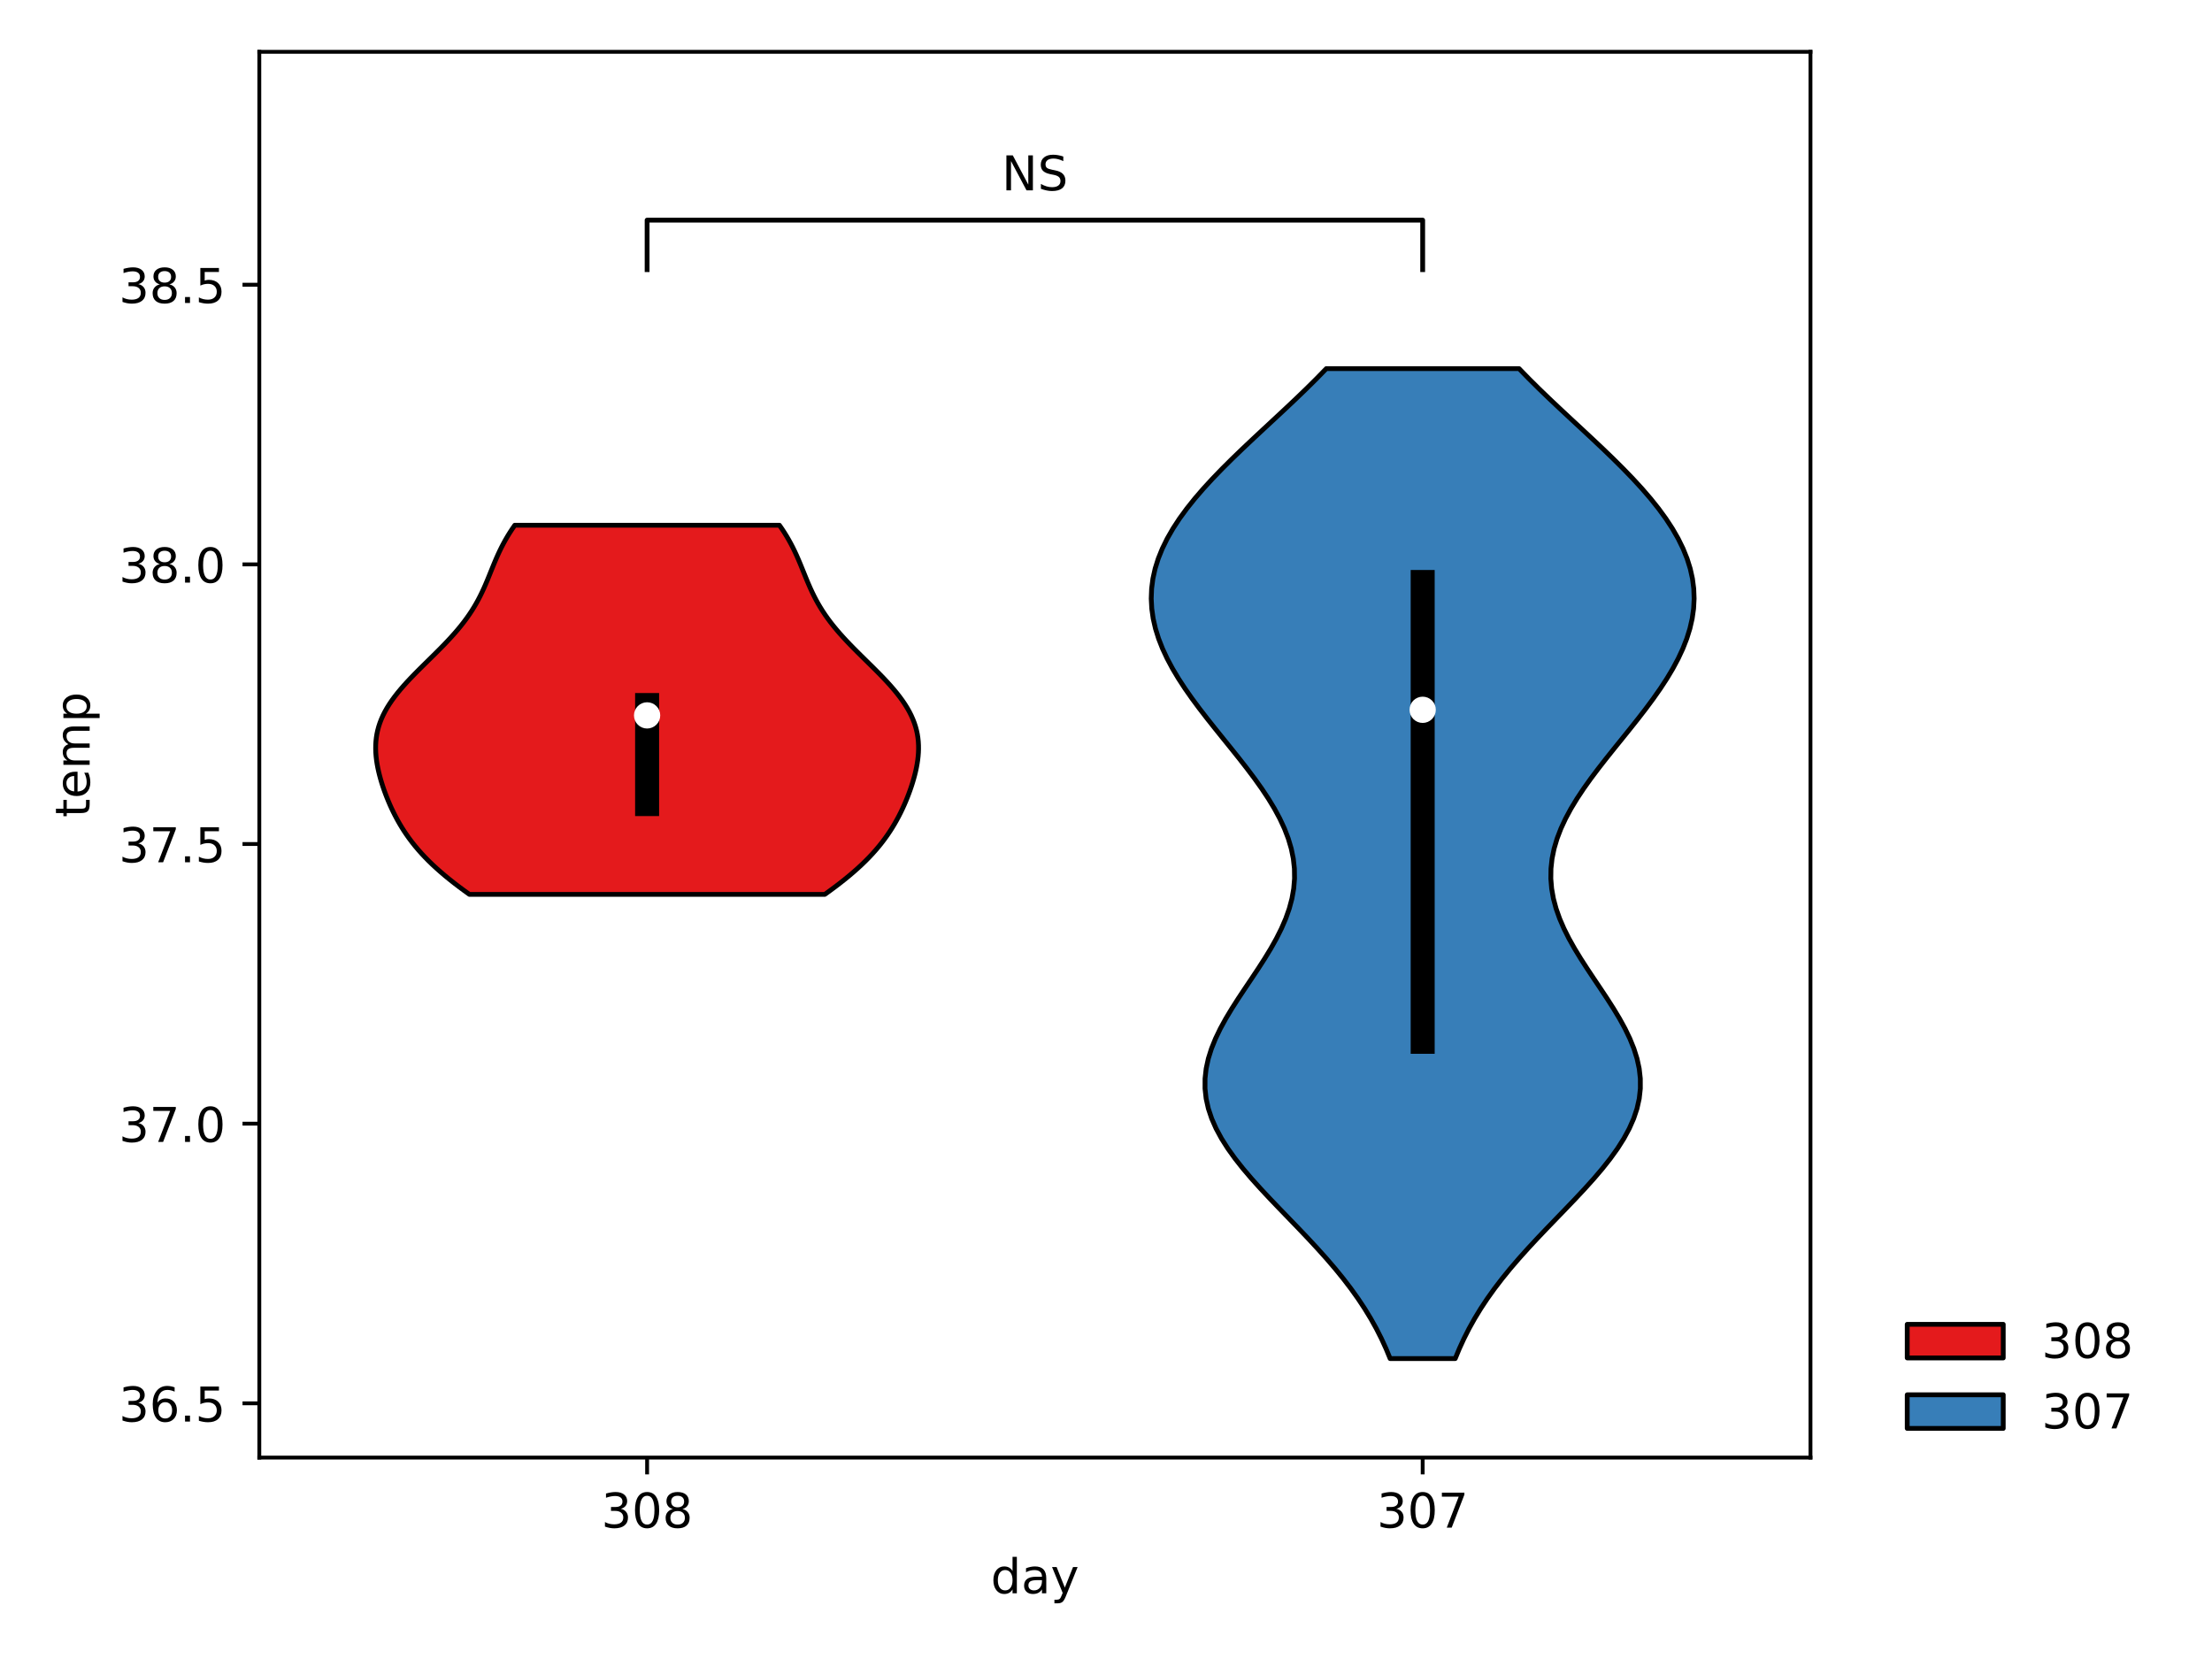 <?xml version="1.0" encoding="utf-8" standalone="no"?>
<!DOCTYPE svg PUBLIC "-//W3C//DTD SVG 1.1//EN"
  "http://www.w3.org/Graphics/SVG/1.1/DTD/svg11.dtd">
<!-- Created with matplotlib (https://matplotlib.org/) -->
<svg height="345.6pt" version="1.1" viewBox="0 0 460.8 345.6" width="460.8pt" xmlns="http://www.w3.org/2000/svg" xmlns:xlink="http://www.w3.org/1999/xlink">
 <defs>
  <style type="text/css">
*{stroke-linecap:butt;stroke-linejoin:round;}
  </style>
 </defs>
 <g id="figure_1">
  <g id="patch_1">
   <path d="M 0 345.6 
L 460.8 345.6 
L 460.8 0 
L 0 0 
z
" style="fill:#ffffff;"/>
  </g>
  <g id="axes_1">
   <g id="patch_2">
    <path d="M 54.02 303.64 
L 377.154 303.64 
L 377.154 10.8 
L 54.02 10.8 
z
" style="fill:#ffffff;"/>
   </g>
   <g id="PolyCollection_1">
    <defs>
     <path d="M 171.823 -159.287 
L 97.784 -159.287 
L 96.706 -160.064 
L 95.657 -160.841 
L 94.64 -161.617 
L 93.655 -162.394 
L 92.705 -163.171 
L 91.791 -163.948 
L 90.915 -164.724 
L 90.075 -165.501 
L 89.274 -166.278 
L 88.511 -167.055 
L 87.785 -167.831 
L 87.097 -168.608 
L 86.444 -169.385 
L 85.827 -170.161 
L 85.243 -170.938 
L 84.691 -171.715 
L 84.17 -172.492 
L 83.678 -173.268 
L 83.213 -174.045 
L 82.773 -174.822 
L 82.357 -175.599 
L 81.963 -176.375 
L 81.59 -177.152 
L 81.237 -177.929 
L 80.902 -178.706 
L 80.585 -179.482 
L 80.286 -180.259 
L 80.003 -181.036 
L 79.738 -181.813 
L 79.49 -182.589 
L 79.261 -183.366 
L 79.051 -184.143 
L 78.861 -184.92 
L 78.694 -185.696 
L 78.55 -186.473 
L 78.432 -187.25 
L 78.342 -188.027 
L 78.283 -188.803 
L 78.255 -189.58 
L 78.262 -190.357 
L 78.306 -191.134 
L 78.389 -191.91 
L 78.512 -192.687 
L 78.678 -193.464 
L 78.888 -194.241 
L 79.143 -195.017 
L 79.444 -195.794 
L 79.79 -196.571 
L 80.183 -197.348 
L 80.622 -198.124 
L 81.105 -198.901 
L 81.631 -199.678 
L 82.198 -200.454 
L 82.804 -201.231 
L 83.446 -202.008 
L 84.121 -202.785 
L 84.825 -203.561 
L 85.554 -204.338 
L 86.305 -205.115 
L 87.072 -205.892 
L 87.852 -206.668 
L 88.639 -207.445 
L 89.43 -208.222 
L 90.218 -208.999 
L 91.001 -209.775 
L 91.774 -210.552 
L 92.533 -211.329 
L 93.273 -212.106 
L 93.992 -212.882 
L 94.688 -213.659 
L 95.356 -214.436 
L 95.996 -215.213 
L 96.606 -215.989 
L 97.184 -216.766 
L 97.732 -217.543 
L 98.248 -218.32 
L 98.733 -219.096 
L 99.19 -219.873 
L 99.619 -220.65 
L 100.022 -221.427 
L 100.402 -222.203 
L 100.763 -222.98 
L 101.107 -223.757 
L 101.437 -224.534 
L 101.758 -225.31 
L 102.073 -226.087 
L 102.387 -226.864 
L 102.702 -227.64 
L 103.023 -228.417 
L 103.354 -229.194 
L 103.697 -229.971 
L 104.057 -230.747 
L 104.436 -231.524 
L 104.838 -232.301 
L 105.263 -233.078 
L 105.715 -233.854 
L 106.194 -234.631 
L 106.702 -235.408 
L 107.24 -236.185 
L 162.367 -236.185 
L 162.367 -236.185 
L 162.905 -235.408 
L 163.413 -234.631 
L 163.892 -233.854 
L 164.344 -233.078 
L 164.769 -232.301 
L 165.171 -231.524 
L 165.55 -230.747 
L 165.91 -229.971 
L 166.253 -229.194 
L 166.584 -228.417 
L 166.905 -227.64 
L 167.22 -226.864 
L 167.534 -226.087 
L 167.849 -225.31 
L 168.17 -224.534 
L 168.5 -223.757 
L 168.844 -222.98 
L 169.205 -222.203 
L 169.585 -221.427 
L 169.988 -220.65 
L 170.417 -219.873 
L 170.874 -219.096 
L 171.359 -218.32 
L 171.875 -217.543 
L 172.423 -216.766 
L 173.001 -215.989 
L 173.611 -215.213 
L 174.251 -214.436 
L 174.919 -213.659 
L 175.615 -212.882 
L 176.334 -212.106 
L 177.074 -211.329 
L 177.833 -210.552 
L 178.606 -209.775 
L 179.389 -208.999 
L 180.177 -208.222 
L 180.968 -207.445 
L 181.755 -206.668 
L 182.535 -205.892 
L 183.302 -205.115 
L 184.053 -204.338 
L 184.782 -203.561 
L 185.486 -202.785 
L 186.161 -202.008 
L 186.803 -201.231 
L 187.409 -200.454 
L 187.976 -199.678 
L 188.502 -198.901 
L 188.985 -198.124 
L 189.424 -197.348 
L 189.817 -196.571 
L 190.163 -195.794 
L 190.464 -195.017 
L 190.719 -194.241 
L 190.929 -193.464 
L 191.095 -192.687 
L 191.218 -191.91 
L 191.301 -191.134 
L 191.345 -190.357 
L 191.352 -189.58 
L 191.324 -188.803 
L 191.265 -188.027 
L 191.175 -187.25 
L 191.057 -186.473 
L 190.913 -185.696 
L 190.746 -184.92 
L 190.556 -184.143 
L 190.346 -183.366 
L 190.117 -182.589 
L 189.869 -181.813 
L 189.604 -181.036 
L 189.321 -180.259 
L 189.022 -179.482 
L 188.705 -178.706 
L 188.37 -177.929 
L 188.017 -177.152 
L 187.644 -176.375 
L 187.25 -175.599 
L 186.834 -174.822 
L 186.394 -174.045 
L 185.929 -173.268 
L 185.437 -172.492 
L 184.916 -171.715 
L 184.364 -170.938 
L 183.78 -170.161 
L 183.163 -169.385 
L 182.51 -168.608 
L 181.822 -167.831 
L 181.096 -167.055 
L 180.333 -166.278 
L 179.532 -165.501 
L 178.692 -164.724 
L 177.816 -163.948 
L 176.902 -163.171 
L 175.952 -162.394 
L 174.967 -161.617 
L 173.95 -160.841 
L 172.901 -160.064 
L 171.823 -159.287 
z
" id="m81d61f9f00" style="stroke:#000000;"/>
    </defs>
    <g clip-path="url(#pbc524f04ca)">
     <use style="fill:#e41a1c;stroke:#000000;" x="0" xlink:href="#m81d61f9f00" y="345.6"/>
    </g>
   </g>
   <g id="PolyCollection_2">
    <defs>
     <path d="M 303.15 -62.583 
L 289.591 -62.583 
L 288.727 -64.666 
L 287.77 -66.749 
L 286.713 -68.832 
L 285.551 -70.915 
L 284.281 -72.998 
L 282.901 -75.081 
L 281.412 -77.164 
L 279.817 -79.247 
L 278.121 -81.33 
L 276.333 -83.413 
L 274.464 -85.496 
L 272.53 -87.58 
L 270.549 -89.663 
L 268.539 -91.746 
L 266.526 -93.829 
L 264.532 -95.912 
L 262.584 -97.995 
L 260.71 -100.078 
L 258.935 -102.161 
L 257.287 -104.244 
L 255.79 -106.327 
L 254.467 -108.41 
L 253.337 -110.493 
L 252.417 -112.577 
L 251.721 -114.66 
L 251.256 -116.743 
L 251.026 -118.826 
L 251.03 -120.909 
L 251.264 -122.992 
L 251.716 -125.075 
L 252.372 -127.158 
L 253.214 -129.241 
L 254.218 -131.324 
L 255.361 -133.407 
L 256.613 -135.49 
L 257.946 -137.574 
L 259.328 -139.657 
L 260.727 -141.74 
L 262.113 -143.823 
L 263.455 -145.906 
L 264.725 -147.989 
L 265.894 -150.072 
L 266.94 -152.155 
L 267.84 -154.238 
L 268.577 -156.321 
L 269.135 -158.404 
L 269.504 -160.488 
L 269.676 -162.571 
L 269.647 -164.654 
L 269.418 -166.737 
L 268.992 -168.82 
L 268.374 -170.903 
L 267.576 -172.986 
L 266.607 -175.069 
L 265.484 -177.152 
L 264.222 -179.235 
L 262.839 -181.318 
L 261.354 -183.401 
L 259.788 -185.485 
L 258.162 -187.568 
L 256.497 -189.651 
L 254.814 -191.734 
L 253.136 -193.817 
L 251.482 -195.9 
L 249.872 -197.983 
L 248.328 -200.066 
L 246.866 -202.149 
L 245.504 -204.232 
L 244.258 -206.315 
L 243.143 -208.398 
L 242.171 -210.482 
L 241.355 -212.565 
L 240.705 -214.648 
L 240.228 -216.731 
L 239.932 -218.814 
L 239.822 -220.897 
L 239.902 -222.98 
L 240.172 -225.063 
L 240.635 -227.146 
L 241.288 -229.229 
L 242.127 -231.312 
L 243.148 -233.395 
L 244.345 -235.479 
L 245.708 -237.562 
L 247.228 -239.645 
L 248.892 -241.728 
L 250.688 -243.811 
L 252.601 -245.894 
L 254.614 -247.977 
L 256.71 -250.06 
L 258.872 -252.143 
L 261.08 -254.226 
L 263.315 -256.309 
L 265.56 -258.392 
L 267.794 -260.476 
L 270.001 -262.559 
L 272.163 -264.642 
L 274.265 -266.725 
L 276.293 -268.808 
L 316.448 -268.808 
L 316.448 -268.808 
L 318.476 -266.725 
L 320.578 -264.642 
L 322.74 -262.559 
L 324.947 -260.476 
L 327.181 -258.392 
L 329.426 -256.309 
L 331.661 -254.226 
L 333.869 -252.143 
L 336.031 -250.06 
L 338.127 -247.977 
L 340.14 -245.894 
L 342.053 -243.811 
L 343.849 -241.728 
L 345.513 -239.645 
L 347.033 -237.562 
L 348.396 -235.479 
L 349.593 -233.395 
L 350.614 -231.312 
L 351.453 -229.229 
L 352.106 -227.146 
L 352.569 -225.063 
L 352.839 -222.98 
L 352.919 -220.897 
L 352.809 -218.814 
L 352.513 -216.731 
L 352.036 -214.648 
L 351.386 -212.565 
L 350.57 -210.482 
L 349.598 -208.398 
L 348.483 -206.315 
L 347.237 -204.232 
L 345.875 -202.149 
L 344.413 -200.066 
L 342.869 -197.983 
L 341.259 -195.9 
L 339.605 -193.817 
L 337.927 -191.734 
L 336.244 -189.651 
L 334.579 -187.568 
L 332.953 -185.485 
L 331.387 -183.401 
L 329.902 -181.318 
L 328.519 -179.235 
L 327.257 -177.152 
L 326.134 -175.069 
L 325.165 -172.986 
L 324.367 -170.903 
L 323.749 -168.82 
L 323.323 -166.737 
L 323.094 -164.654 
L 323.065 -162.571 
L 323.237 -160.488 
L 323.606 -158.404 
L 324.164 -156.321 
L 324.901 -154.238 
L 325.801 -152.155 
L 326.847 -150.072 
L 328.016 -147.989 
L 329.286 -145.906 
L 330.628 -143.823 
L 332.014 -141.74 
L 333.413 -139.657 
L 334.795 -137.574 
L 336.128 -135.49 
L 337.38 -133.407 
L 338.523 -131.324 
L 339.527 -129.241 
L 340.369 -127.158 
L 341.025 -125.075 
L 341.477 -122.992 
L 341.711 -120.909 
L 341.715 -118.826 
L 341.485 -116.743 
L 341.02 -114.66 
L 340.324 -112.577 
L 339.404 -110.493 
L 338.274 -108.41 
L 336.951 -106.327 
L 335.454 -104.244 
L 333.806 -102.161 
L 332.031 -100.078 
L 330.157 -97.995 
L 328.209 -95.912 
L 326.215 -93.829 
L 324.202 -91.746 
L 322.192 -89.663 
L 320.211 -87.58 
L 318.277 -85.496 
L 316.408 -83.413 
L 314.62 -81.33 
L 312.924 -79.247 
L 311.329 -77.164 
L 309.84 -75.081 
L 308.46 -72.998 
L 307.19 -70.915 
L 306.028 -68.832 
L 304.971 -66.749 
L 304.014 -64.666 
L 303.15 -62.583 
z
" id="m21147da11b" style="stroke:#000000;"/>
    </defs>
    <g clip-path="url(#pbc524f04ca)">
     <use style="fill:#377eb8;stroke:#000000;" x="0" xlink:href="#m21147da11b" y="345.6"/>
    </g>
   </g>
   <g id="matplotlib.axis_1">
    <g id="xtick_1">
     <g id="line2d_1">
      <defs>
       <path d="M 0 0 
L 0 3.5 
" id="m45eb8d4004" style="stroke:#000000;stroke-width:0.8;"/>
      </defs>
      <g>
       <use style="stroke:#000000;stroke-width:0.8;" x="134.804" xlink:href="#m45eb8d4004" y="303.64"/>
      </g>
     </g>
     <g id="text_1">
      <!-- 308 -->
      <defs>
       <path d="M 40.578 39.312 
Q 47.656 37.797 51.625 33 
Q 55.609 28.219 55.609 21.188 
Q 55.609 10.406 48.188 4.484 
Q 40.766 -1.422 27.094 -1.422 
Q 22.516 -1.422 17.656 -0.516 
Q 12.797 0.391 7.625 2.203 
L 7.625 11.719 
Q 11.719 9.328 16.594 8.109 
Q 21.484 6.891 26.812 6.891 
Q 36.078 6.891 40.938 10.547 
Q 45.797 14.203 45.797 21.188 
Q 45.797 27.641 41.281 31.266 
Q 36.766 34.906 28.719 34.906 
L 20.219 34.906 
L 20.219 43.016 
L 29.109 43.016 
Q 36.375 43.016 40.234 45.922 
Q 44.094 48.828 44.094 54.297 
Q 44.094 59.906 40.109 62.906 
Q 36.141 65.922 28.719 65.922 
Q 24.656 65.922 20.016 65.031 
Q 15.375 64.156 9.812 62.312 
L 9.812 71.094 
Q 15.438 72.656 20.344 73.438 
Q 25.25 74.219 29.594 74.219 
Q 40.828 74.219 47.359 69.109 
Q 53.906 64.016 53.906 55.328 
Q 53.906 49.266 50.438 45.094 
Q 46.969 40.922 40.578 39.312 
z
" id="DejaVuSans-51"/>
       <path d="M 31.781 66.406 
Q 24.172 66.406 20.328 58.906 
Q 16.5 51.422 16.5 36.375 
Q 16.5 21.391 20.328 13.891 
Q 24.172 6.391 31.781 6.391 
Q 39.453 6.391 43.281 13.891 
Q 47.125 21.391 47.125 36.375 
Q 47.125 51.422 43.281 58.906 
Q 39.453 66.406 31.781 66.406 
z
M 31.781 74.219 
Q 44.047 74.219 50.516 64.516 
Q 56.984 54.828 56.984 36.375 
Q 56.984 17.969 50.516 8.266 
Q 44.047 -1.422 31.781 -1.422 
Q 19.531 -1.422 13.062 8.266 
Q 6.594 17.969 6.594 36.375 
Q 6.594 54.828 13.062 64.516 
Q 19.531 74.219 31.781 74.219 
z
" id="DejaVuSans-48"/>
       <path d="M 31.781 34.625 
Q 24.75 34.625 20.719 30.859 
Q 16.703 27.094 16.703 20.516 
Q 16.703 13.922 20.719 10.156 
Q 24.75 6.391 31.781 6.391 
Q 38.812 6.391 42.859 10.172 
Q 46.922 13.969 46.922 20.516 
Q 46.922 27.094 42.891 30.859 
Q 38.875 34.625 31.781 34.625 
z
M 21.922 38.812 
Q 15.578 40.375 12.031 44.719 
Q 8.5 49.078 8.5 55.328 
Q 8.5 64.062 14.719 69.141 
Q 20.953 74.219 31.781 74.219 
Q 42.672 74.219 48.875 69.141 
Q 55.078 64.062 55.078 55.328 
Q 55.078 49.078 51.531 44.719 
Q 48 40.375 41.703 38.812 
Q 48.828 37.156 52.797 32.312 
Q 56.781 27.484 56.781 20.516 
Q 56.781 9.906 50.312 4.234 
Q 43.844 -1.422 31.781 -1.422 
Q 19.734 -1.422 13.25 4.234 
Q 6.781 9.906 6.781 20.516 
Q 6.781 27.484 10.781 32.312 
Q 14.797 37.156 21.922 38.812 
z
M 18.312 54.391 
Q 18.312 48.734 21.844 45.562 
Q 25.391 42.391 31.781 42.391 
Q 38.141 42.391 41.719 45.562 
Q 45.312 48.734 45.312 54.391 
Q 45.312 60.062 41.719 63.234 
Q 38.141 66.406 31.781 66.406 
Q 25.391 66.406 21.844 63.234 
Q 18.312 60.062 18.312 54.391 
z
" id="DejaVuSans-56"/>
      </defs>
      <g transform="translate(125.26 318.238)scale(0.1 -0.1)">
       <use xlink:href="#DejaVuSans-51"/>
       <use x="63.623" xlink:href="#DejaVuSans-48"/>
       <use x="127.246" xlink:href="#DejaVuSans-56"/>
      </g>
     </g>
    </g>
    <g id="xtick_2">
     <g id="line2d_2">
      <g>
       <use style="stroke:#000000;stroke-width:0.8;" x="296.37" xlink:href="#m45eb8d4004" y="303.64"/>
      </g>
     </g>
     <g id="text_2">
      <!-- 307 -->
      <defs>
       <path d="M 8.203 72.906 
L 55.078 72.906 
L 55.078 68.703 
L 28.609 0 
L 18.312 0 
L 43.219 64.594 
L 8.203 64.594 
z
" id="DejaVuSans-55"/>
      </defs>
      <g transform="translate(286.827 318.238)scale(0.1 -0.1)">
       <use xlink:href="#DejaVuSans-51"/>
       <use x="63.623" xlink:href="#DejaVuSans-48"/>
       <use x="127.246" xlink:href="#DejaVuSans-55"/>
      </g>
     </g>
    </g>
    <g id="text_3">
     <!-- day -->
     <defs>
      <path d="M 45.406 46.391 
L 45.406 75.984 
L 54.391 75.984 
L 54.391 0 
L 45.406 0 
L 45.406 8.203 
Q 42.578 3.328 38.25 0.953 
Q 33.938 -1.422 27.875 -1.422 
Q 17.969 -1.422 11.734 6.484 
Q 5.516 14.406 5.516 27.297 
Q 5.516 40.188 11.734 48.094 
Q 17.969 56 27.875 56 
Q 33.938 56 38.25 53.625 
Q 42.578 51.266 45.406 46.391 
z
M 14.797 27.297 
Q 14.797 17.391 18.875 11.75 
Q 22.953 6.109 30.078 6.109 
Q 37.203 6.109 41.297 11.75 
Q 45.406 17.391 45.406 27.297 
Q 45.406 37.203 41.297 42.844 
Q 37.203 48.484 30.078 48.484 
Q 22.953 48.484 18.875 42.844 
Q 14.797 37.203 14.797 27.297 
z
" id="DejaVuSans-100"/>
      <path d="M 34.281 27.484 
Q 23.391 27.484 19.188 25 
Q 14.984 22.516 14.984 16.5 
Q 14.984 11.719 18.141 8.906 
Q 21.297 6.109 26.703 6.109 
Q 34.188 6.109 38.703 11.406 
Q 43.219 16.703 43.219 25.484 
L 43.219 27.484 
z
M 52.203 31.203 
L 52.203 0 
L 43.219 0 
L 43.219 8.297 
Q 40.141 3.328 35.547 0.953 
Q 30.953 -1.422 24.312 -1.422 
Q 15.922 -1.422 10.953 3.297 
Q 6 8.016 6 15.922 
Q 6 25.141 12.172 29.828 
Q 18.359 34.516 30.609 34.516 
L 43.219 34.516 
L 43.219 35.406 
Q 43.219 41.609 39.141 45 
Q 35.062 48.391 27.688 48.391 
Q 23 48.391 18.547 47.266 
Q 14.109 46.141 10.016 43.891 
L 10.016 52.203 
Q 14.938 54.109 19.578 55.047 
Q 24.219 56 28.609 56 
Q 40.484 56 46.344 49.844 
Q 52.203 43.703 52.203 31.203 
z
" id="DejaVuSans-97"/>
      <path d="M 32.172 -5.078 
Q 28.375 -14.844 24.75 -17.812 
Q 21.141 -20.797 15.094 -20.797 
L 7.906 -20.797 
L 7.906 -13.281 
L 13.188 -13.281 
Q 16.891 -13.281 18.938 -11.516 
Q 21 -9.766 23.484 -3.219 
L 25.094 0.875 
L 2.984 54.688 
L 12.5 54.688 
L 29.594 11.922 
L 46.688 54.688 
L 56.203 54.688 
z
" id="DejaVuSans-121"/>
     </defs>
     <g transform="translate(206.389 331.917)scale(0.1 -0.1)">
      <use xlink:href="#DejaVuSans-100"/>
      <use x="63.477" xlink:href="#DejaVuSans-97"/>
      <use x="124.756" xlink:href="#DejaVuSans-121"/>
     </g>
    </g>
   </g>
   <g id="matplotlib.axis_2">
    <g id="ytick_1">
     <g id="line2d_3">
      <defs>
       <path d="M 0 0 
L -3.5 0 
" id="m5585d6bd8a" style="stroke:#000000;stroke-width:0.8;"/>
      </defs>
      <g>
       <use style="stroke:#000000;stroke-width:0.8;" x="54.02" xlink:href="#m5585d6bd8a" y="292.338"/>
      </g>
     </g>
     <g id="text_4">
      <!-- 36.5 -->
      <defs>
       <path d="M 33.016 40.375 
Q 26.375 40.375 22.484 35.828 
Q 18.609 31.297 18.609 23.391 
Q 18.609 15.531 22.484 10.953 
Q 26.375 6.391 33.016 6.391 
Q 39.656 6.391 43.531 10.953 
Q 47.406 15.531 47.406 23.391 
Q 47.406 31.297 43.531 35.828 
Q 39.656 40.375 33.016 40.375 
z
M 52.594 71.297 
L 52.594 62.312 
Q 48.875 64.062 45.094 64.984 
Q 41.312 65.922 37.594 65.922 
Q 27.828 65.922 22.672 59.328 
Q 17.531 52.734 16.797 39.406 
Q 19.672 43.656 24.016 45.922 
Q 28.375 48.188 33.594 48.188 
Q 44.578 48.188 50.953 41.516 
Q 57.328 34.859 57.328 23.391 
Q 57.328 12.156 50.688 5.359 
Q 44.047 -1.422 33.016 -1.422 
Q 20.359 -1.422 13.672 8.266 
Q 6.984 17.969 6.984 36.375 
Q 6.984 53.656 15.188 63.938 
Q 23.391 74.219 37.203 74.219 
Q 40.922 74.219 44.703 73.484 
Q 48.484 72.75 52.594 71.297 
z
" id="DejaVuSans-54"/>
       <path d="M 10.688 12.406 
L 21 12.406 
L 21 0 
L 10.688 0 
z
" id="DejaVuSans-46"/>
       <path d="M 10.797 72.906 
L 49.516 72.906 
L 49.516 64.594 
L 19.828 64.594 
L 19.828 46.734 
Q 21.969 47.469 24.109 47.828 
Q 26.266 48.188 28.422 48.188 
Q 40.625 48.188 47.75 41.5 
Q 54.891 34.812 54.891 23.391 
Q 54.891 11.625 47.562 5.094 
Q 40.234 -1.422 26.906 -1.422 
Q 22.312 -1.422 17.547 -0.641 
Q 12.797 0.141 7.719 1.703 
L 7.719 11.625 
Q 12.109 9.234 16.797 8.062 
Q 21.484 6.891 26.703 6.891 
Q 35.156 6.891 40.078 11.328 
Q 45.016 15.766 45.016 23.391 
Q 45.016 31 40.078 35.438 
Q 35.156 39.891 26.703 39.891 
Q 22.75 39.891 18.812 39.016 
Q 14.891 38.141 10.797 36.281 
z
" id="DejaVuSans-53"/>
      </defs>
      <g transform="translate(24.754 296.138)scale(0.1 -0.1)">
       <use xlink:href="#DejaVuSans-51"/>
       <use x="63.623" xlink:href="#DejaVuSans-54"/>
       <use x="127.246" xlink:href="#DejaVuSans-46"/>
       <use x="159.033" xlink:href="#DejaVuSans-53"/>
      </g>
     </g>
    </g>
    <g id="ytick_2">
     <g id="line2d_4">
      <g>
       <use style="stroke:#000000;stroke-width:0.8;" x="54.02" xlink:href="#m5585d6bd8a" y="234.083"/>
      </g>
     </g>
     <g id="text_5">
      <!-- 37.0 -->
      <g transform="translate(24.754 237.882)scale(0.1 -0.1)">
       <use xlink:href="#DejaVuSans-51"/>
       <use x="63.623" xlink:href="#DejaVuSans-55"/>
       <use x="127.246" xlink:href="#DejaVuSans-46"/>
       <use x="159.033" xlink:href="#DejaVuSans-48"/>
      </g>
     </g>
    </g>
    <g id="ytick_3">
     <g id="line2d_5">
      <g>
       <use style="stroke:#000000;stroke-width:0.8;" x="54.02" xlink:href="#m5585d6bd8a" y="175.827"/>
      </g>
     </g>
     <g id="text_6">
      <!-- 37.5 -->
      <g transform="translate(24.754 179.626)scale(0.1 -0.1)">
       <use xlink:href="#DejaVuSans-51"/>
       <use x="63.623" xlink:href="#DejaVuSans-55"/>
       <use x="127.246" xlink:href="#DejaVuSans-46"/>
       <use x="159.033" xlink:href="#DejaVuSans-53"/>
      </g>
     </g>
    </g>
    <g id="ytick_4">
     <g id="line2d_6">
      <g>
       <use style="stroke:#000000;stroke-width:0.8;" x="54.02" xlink:href="#m5585d6bd8a" y="117.571"/>
      </g>
     </g>
     <g id="text_7">
      <!-- 38.0 -->
      <g transform="translate(24.754 121.37)scale(0.1 -0.1)">
       <use xlink:href="#DejaVuSans-51"/>
       <use x="63.623" xlink:href="#DejaVuSans-56"/>
       <use x="127.246" xlink:href="#DejaVuSans-46"/>
       <use x="159.033" xlink:href="#DejaVuSans-48"/>
      </g>
     </g>
    </g>
    <g id="ytick_5">
     <g id="line2d_7">
      <g>
       <use style="stroke:#000000;stroke-width:0.8;" x="54.02" xlink:href="#m5585d6bd8a" y="59.315"/>
      </g>
     </g>
     <g id="text_8">
      <!-- 38.5 -->
      <g transform="translate(24.754 63.115)scale(0.1 -0.1)">
       <use xlink:href="#DejaVuSans-51"/>
       <use x="63.623" xlink:href="#DejaVuSans-56"/>
       <use x="127.246" xlink:href="#DejaVuSans-46"/>
       <use x="159.033" xlink:href="#DejaVuSans-53"/>
      </g>
     </g>
    </g>
    <g id="text_9">
     <!-- temp -->
     <defs>
      <path d="M 18.312 70.219 
L 18.312 54.688 
L 36.812 54.688 
L 36.812 47.703 
L 18.312 47.703 
L 18.312 18.016 
Q 18.312 11.328 20.141 9.422 
Q 21.969 7.516 27.594 7.516 
L 36.812 7.516 
L 36.812 0 
L 27.594 0 
Q 17.188 0 13.234 3.875 
Q 9.281 7.766 9.281 18.016 
L 9.281 47.703 
L 2.688 47.703 
L 2.688 54.688 
L 9.281 54.688 
L 9.281 70.219 
z
" id="DejaVuSans-116"/>
      <path d="M 56.203 29.594 
L 56.203 25.203 
L 14.891 25.203 
Q 15.484 15.922 20.484 11.062 
Q 25.484 6.203 34.422 6.203 
Q 39.594 6.203 44.453 7.469 
Q 49.312 8.734 54.109 11.281 
L 54.109 2.781 
Q 49.266 0.734 44.188 -0.344 
Q 39.109 -1.422 33.891 -1.422 
Q 20.797 -1.422 13.156 6.188 
Q 5.516 13.812 5.516 26.812 
Q 5.516 40.234 12.766 48.109 
Q 20.016 56 32.328 56 
Q 43.359 56 49.781 48.891 
Q 56.203 41.797 56.203 29.594 
z
M 47.219 32.234 
Q 47.125 39.594 43.094 43.984 
Q 39.062 48.391 32.422 48.391 
Q 24.906 48.391 20.391 44.141 
Q 15.875 39.891 15.188 32.172 
z
" id="DejaVuSans-101"/>
      <path d="M 52 44.188 
Q 55.375 50.25 60.062 53.125 
Q 64.75 56 71.094 56 
Q 79.641 56 84.281 50.016 
Q 88.922 44.047 88.922 33.016 
L 88.922 0 
L 79.891 0 
L 79.891 32.719 
Q 79.891 40.578 77.094 44.375 
Q 74.312 48.188 68.609 48.188 
Q 61.625 48.188 57.562 43.547 
Q 53.516 38.922 53.516 30.906 
L 53.516 0 
L 44.484 0 
L 44.484 32.719 
Q 44.484 40.625 41.703 44.406 
Q 38.922 48.188 33.109 48.188 
Q 26.219 48.188 22.156 43.531 
Q 18.109 38.875 18.109 30.906 
L 18.109 0 
L 9.078 0 
L 9.078 54.688 
L 18.109 54.688 
L 18.109 46.188 
Q 21.188 51.219 25.484 53.609 
Q 29.781 56 35.688 56 
Q 41.656 56 45.828 52.969 
Q 50 49.953 52 44.188 
z
" id="DejaVuSans-109"/>
      <path d="M 18.109 8.203 
L 18.109 -20.797 
L 9.078 -20.797 
L 9.078 54.688 
L 18.109 54.688 
L 18.109 46.391 
Q 20.953 51.266 25.266 53.625 
Q 29.594 56 35.594 56 
Q 45.562 56 51.781 48.094 
Q 58.016 40.188 58.016 27.297 
Q 58.016 14.406 51.781 6.484 
Q 45.562 -1.422 35.594 -1.422 
Q 29.594 -1.422 25.266 0.953 
Q 20.953 3.328 18.109 8.203 
z
M 48.688 27.297 
Q 48.688 37.203 44.609 42.844 
Q 40.531 48.484 33.406 48.484 
Q 26.266 48.484 22.188 42.844 
Q 18.109 37.203 18.109 27.297 
Q 18.109 17.391 22.188 11.75 
Q 26.266 6.109 33.406 6.109 
Q 40.531 6.109 44.609 11.75 
Q 48.688 17.391 48.688 27.297 
z
" id="DejaVuSans-112"/>
     </defs>
     <g transform="translate(18.675 170.301)rotate(-90)scale(0.1 -0.1)">
      <use xlink:href="#DejaVuSans-116"/>
      <use x="39.209" xlink:href="#DejaVuSans-101"/>
      <use x="100.732" xlink:href="#DejaVuSans-109"/>
      <use x="198.145" xlink:href="#DejaVuSans-112"/>
     </g>
    </g>
   </g>
   <g id="LineCollection_1">
    <path clip-path="url(#pbc524f04ca)" d="M 134.804 170.001 
L 134.804 144.369 
" style="fill:none;stroke:#000000;stroke-width:5;"/>
   </g>
   <g id="LineCollection_2">
    <path clip-path="url(#pbc524f04ca)" d="M 296.37 219.519 
L 296.37 118.736 
" style="fill:none;stroke:#000000;stroke-width:5;"/>
   </g>
   <g id="line2d_8">
    <path clip-path="url(#pbc524f04ca)" d="M 134.804 56.17 
L 134.804 45.858 
L 296.37 45.858 
L 296.37 56.17 
" style="fill:none;stroke:#000000;stroke-linecap:square;"/>
   </g>
   <g id="patch_3">
    <path d="M 54.02 303.64 
L 54.02 10.8 
" style="fill:none;stroke:#000000;stroke-linecap:square;stroke-linejoin:miter;stroke-width:0.8;"/>
   </g>
   <g id="patch_4">
    <path d="M 377.154 303.64 
L 377.154 10.8 
" style="fill:none;stroke:#000000;stroke-linecap:square;stroke-linejoin:miter;stroke-width:0.8;"/>
   </g>
   <g id="patch_5">
    <path d="M 54.02 303.64 
L 377.154 303.64 
" style="fill:none;stroke:#000000;stroke-linecap:square;stroke-linejoin:miter;stroke-width:0.8;"/>
   </g>
   <g id="patch_6">
    <path d="M 54.02 10.8 
L 377.154 10.8 
" style="fill:none;stroke:#000000;stroke-linecap:square;stroke-linejoin:miter;stroke-width:0.8;"/>
   </g>
   <g id="PathCollection_1">
    <defs>
     <path d="M 0 2.236 
C 0.593 2.236 1.162 2 1.581 1.581 
C 2 1.162 2.236 0.593 2.236 0 
C 2.236 -0.593 2 -1.162 1.581 -1.581 
C 1.162 -2 0.593 -2.236 0 -2.236 
C -0.593 -2.236 -1.162 -2 -1.581 -1.581 
C -2 -1.162 -2.236 -0.593 -2.236 0 
C -2.236 0.593 -2 1.162 -1.581 1.581 
C -1.162 2 -0.593 2.236 0 2.236 
z
" id="m189b595181" style="stroke:#ffffff;"/>
    </defs>
    <g clip-path="url(#pbc524f04ca)">
     <use style="fill:#ffffff;stroke:#ffffff;" x="134.804" xlink:href="#m189b595181" y="149.029"/>
    </g>
   </g>
   <g id="PathCollection_2">
    <g clip-path="url(#pbc524f04ca)">
     <use style="fill:#ffffff;stroke:#ffffff;" x="296.37" xlink:href="#m189b595181" y="147.864"/>
    </g>
   </g>
   <g id="text_10">
    <!-- NS -->
    <defs>
     <path d="M 9.812 72.906 
L 23.094 72.906 
L 55.422 11.922 
L 55.422 72.906 
L 64.984 72.906 
L 64.984 0 
L 51.703 0 
L 19.391 60.984 
L 19.391 0 
L 9.812 0 
z
" id="DejaVuSans-78"/>
     <path d="M 53.516 70.516 
L 53.516 60.891 
Q 47.906 63.578 42.922 64.891 
Q 37.938 66.219 33.297 66.219 
Q 25.25 66.219 20.875 63.094 
Q 16.5 59.969 16.5 54.203 
Q 16.5 49.359 19.406 46.891 
Q 22.312 44.438 30.422 42.922 
L 36.375 41.703 
Q 47.406 39.594 52.656 34.297 
Q 57.906 29 57.906 20.125 
Q 57.906 9.516 50.797 4.047 
Q 43.703 -1.422 29.984 -1.422 
Q 24.812 -1.422 18.969 -0.25 
Q 13.141 0.922 6.891 3.219 
L 6.891 13.375 
Q 12.891 10.016 18.656 8.297 
Q 24.422 6.594 29.984 6.594 
Q 38.422 6.594 43.016 9.906 
Q 47.609 13.234 47.609 19.391 
Q 47.609 24.75 44.312 27.781 
Q 41.016 30.812 33.5 32.328 
L 27.484 33.5 
Q 16.453 35.688 11.516 40.375 
Q 6.594 45.062 6.594 53.422 
Q 6.594 63.094 13.406 68.656 
Q 20.219 74.219 32.172 74.219 
Q 37.312 74.219 42.625 73.281 
Q 47.953 72.359 53.516 70.516 
z
" id="DejaVuSans-83"/>
    </defs>
    <g transform="translate(208.672 39.654)scale(0.1 -0.1)">
     <use xlink:href="#DejaVuSans-78"/>
     <use x="74.805" xlink:href="#DejaVuSans-83"/>
    </g>
   </g>
   <g id="legend_1">
    <g id="patch_7">
     <path d="M 397.311 282.882 
L 417.311 282.882 
L 417.311 275.882 
L 397.311 275.882 
z
" style="fill:#e41a1c;stroke:#000000;stroke-linejoin:miter;"/>
    </g>
    <g id="text_11">
     <!-- 308 -->
     <g transform="translate(425.311 282.882)scale(0.1 -0.1)">
      <use xlink:href="#DejaVuSans-51"/>
      <use x="63.623" xlink:href="#DejaVuSans-48"/>
      <use x="127.246" xlink:href="#DejaVuSans-56"/>
     </g>
    </g>
    <g id="patch_8">
     <path d="M 397.311 297.56 
L 417.311 297.56 
L 417.311 290.56 
L 397.311 290.56 
z
" style="fill:#377eb8;stroke:#000000;stroke-linejoin:miter;"/>
    </g>
    <g id="text_12">
     <!-- 307 -->
     <g transform="translate(425.311 297.56)scale(0.1 -0.1)">
      <use xlink:href="#DejaVuSans-51"/>
      <use x="63.623" xlink:href="#DejaVuSans-48"/>
      <use x="127.246" xlink:href="#DejaVuSans-55"/>
     </g>
    </g>
   </g>
  </g>
 </g>
 <defs>
  <clipPath id="pbc524f04ca">
   <rect height="292.84" width="323.134" x="54.02" y="10.8"/>
  </clipPath>
 </defs>
</svg>
